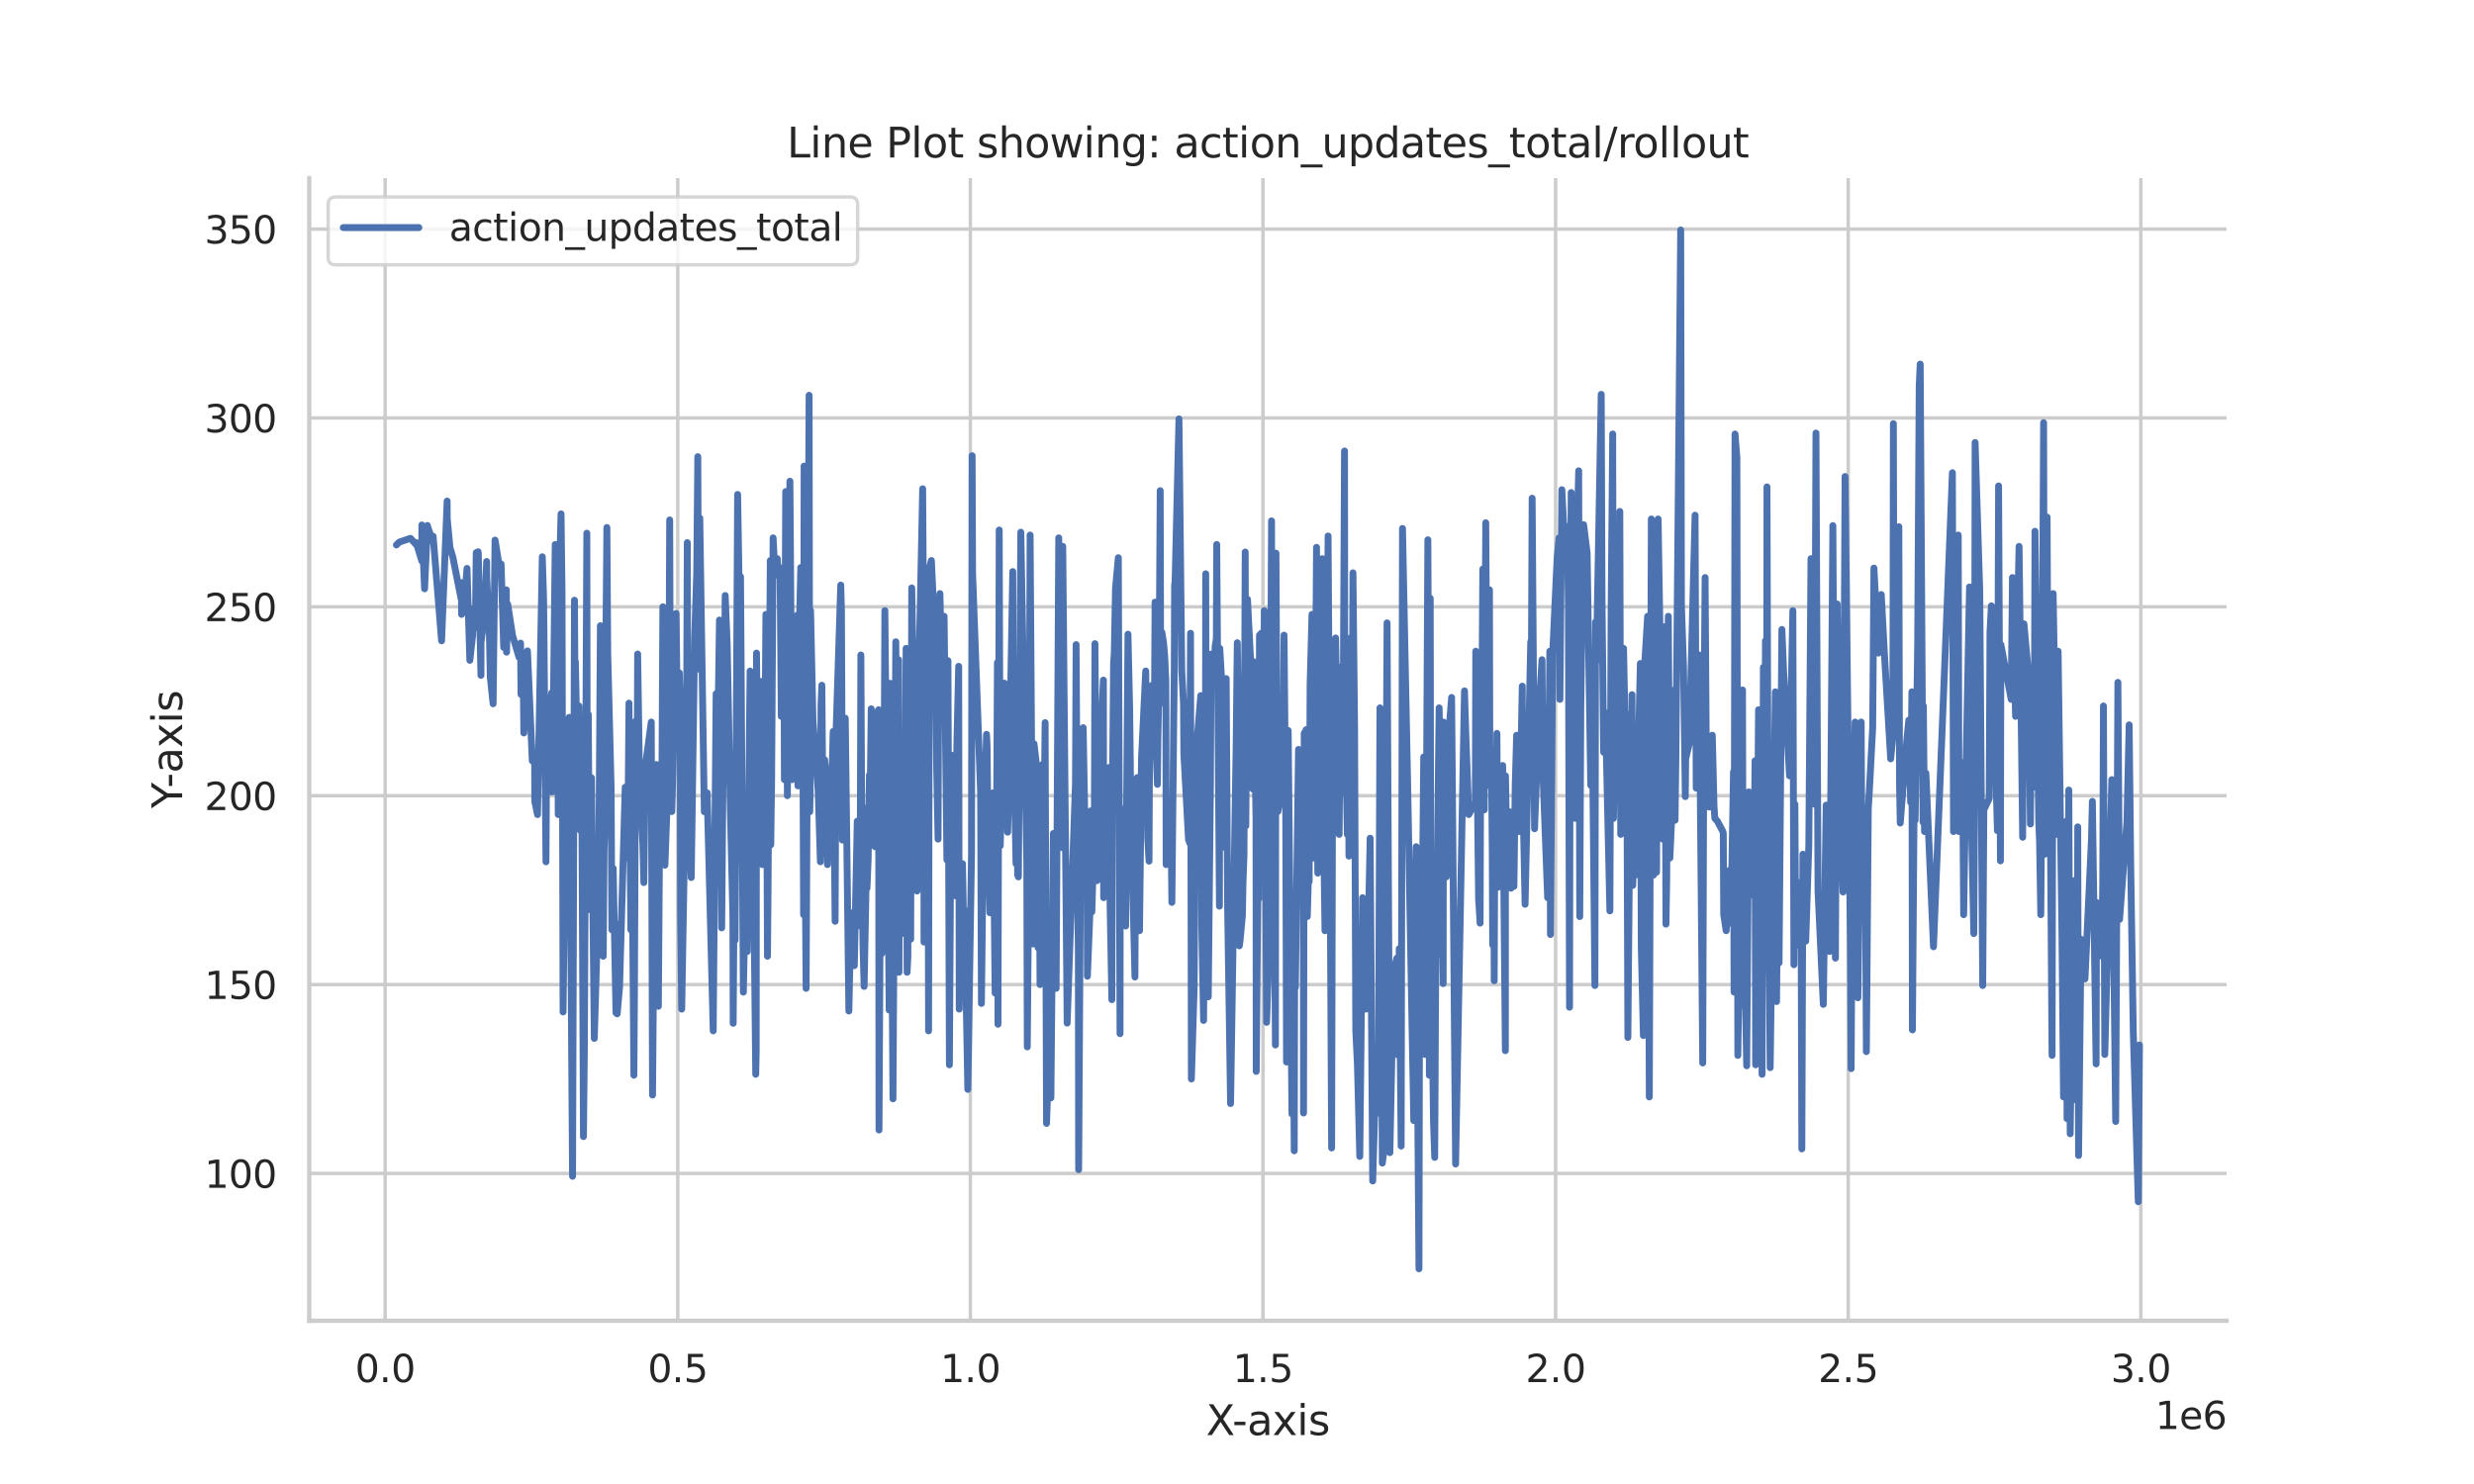 <?xml version="1.0" encoding="utf-8" standalone="no"?>
<!DOCTYPE svg PUBLIC "-//W3C//DTD SVG 1.1//EN"
  "http://www.w3.org/Graphics/SVG/1.1/DTD/svg11.dtd">
<svg xmlns:xlink="http://www.w3.org/1999/xlink" width="720pt" height="432pt" viewBox="0 0 720 432" xmlns="http://www.w3.org/2000/svg" version="1.1">
 <defs>
  <style type="text/css">*{stroke-linejoin: round; stroke-linecap: butt}</style>
 </defs>
 <g id="figure_1">
  <g id="patch_1">
   <path d="M 0 432 
L 720 432 
L 720 0 
L 0 0 
z
" style="fill: #ffffff"/>
  </g>
  <g id="axes_1">
   <g id="patch_2">
    <path d="M 90 384.48 
L 648 384.48 
L 648 51.84 
L 90 51.84 
z
" style="fill: #ffffff"/>
   </g>
   <g id="matplotlib.axis_1">
    <g id="xtick_1">
     <g id="line2d_1">
      <path d="M 112.083 384.48 
L 112.083 51.84 
" clip-path="url(#pd4be865a30)" style="fill: none; stroke: #cccccc; stroke-linecap: round"/>
     </g>
     <g id="text_1">
      <!-- 0.0 -->
      <g style="fill: #262626" transform="translate(103.336 402.338) scale(0.11 -0.11)">
       <defs>
        <path id="DejaVuSans-30" d="M 2034 4250 
Q 1547 4250 1301 3770 
Q 1056 3291 1056 2328 
Q 1056 1369 1301 889 
Q 1547 409 2034 409 
Q 2525 409 2770 889 
Q 3016 1369 3016 2328 
Q 3016 3291 2770 3770 
Q 2525 4250 2034 4250 
z
M 2034 4750 
Q 2819 4750 3233 4129 
Q 3647 3509 3647 2328 
Q 3647 1150 3233 529 
Q 2819 -91 2034 -91 
Q 1250 -91 836 529 
Q 422 1150 422 2328 
Q 422 3509 836 4129 
Q 1250 4750 2034 4750 
z
" transform="scale(0.016)"/>
        <path id="DejaVuSans-2e" d="M 684 794 
L 1344 794 
L 1344 0 
L 684 0 
L 684 794 
z
" transform="scale(0.016)"/>
       </defs>
       <use xlink:href="#DejaVuSans-30"/>
       <use xlink:href="#DejaVuSans-2e" x="63.623"/>
       <use xlink:href="#DejaVuSans-30" x="95.41"/>
      </g>
     </g>
    </g>
    <g id="xtick_2">
     <g id="line2d_2">
      <path d="M 197.242 384.48 
L 197.242 51.84 
" clip-path="url(#pd4be865a30)" style="fill: none; stroke: #cccccc; stroke-linecap: round"/>
     </g>
     <g id="text_2">
      <!-- 0.5 -->
      <g style="fill: #262626" transform="translate(188.495 402.338) scale(0.11 -0.11)">
       <defs>
        <path id="DejaVuSans-35" d="M 691 4666 
L 3169 4666 
L 3169 4134 
L 1269 4134 
L 1269 2991 
Q 1406 3038 1543 3061 
Q 1681 3084 1819 3084 
Q 2600 3084 3056 2656 
Q 3513 2228 3513 1497 
Q 3513 744 3044 326 
Q 2575 -91 1722 -91 
Q 1428 -91 1123 -41 
Q 819 9 494 109 
L 494 744 
Q 775 591 1075 516 
Q 1375 441 1709 441 
Q 2250 441 2565 725 
Q 2881 1009 2881 1497 
Q 2881 1984 2565 2268 
Q 2250 2553 1709 2553 
Q 1456 2553 1204 2497 
Q 953 2441 691 2322 
L 691 4666 
z
" transform="scale(0.016)"/>
       </defs>
       <use xlink:href="#DejaVuSans-30"/>
       <use xlink:href="#DejaVuSans-2e" x="63.623"/>
       <use xlink:href="#DejaVuSans-35" x="95.41"/>
      </g>
     </g>
    </g>
    <g id="xtick_3">
     <g id="line2d_3">
      <path d="M 282.401 384.48 
L 282.401 51.84 
" clip-path="url(#pd4be865a30)" style="fill: none; stroke: #cccccc; stroke-linecap: round"/>
     </g>
     <g id="text_3">
      <!-- 1.0 -->
      <g style="fill: #262626" transform="translate(273.654 402.338) scale(0.11 -0.11)">
       <defs>
        <path id="DejaVuSans-31" d="M 794 531 
L 1825 531 
L 1825 4091 
L 703 3866 
L 703 4441 
L 1819 4666 
L 2450 4666 
L 2450 531 
L 3481 531 
L 3481 0 
L 794 0 
L 794 531 
z
" transform="scale(0.016)"/>
       </defs>
       <use xlink:href="#DejaVuSans-31"/>
       <use xlink:href="#DejaVuSans-2e" x="63.623"/>
       <use xlink:href="#DejaVuSans-30" x="95.41"/>
      </g>
     </g>
    </g>
    <g id="xtick_4">
     <g id="line2d_4">
      <path d="M 367.56 384.48 
L 367.56 51.84 
" clip-path="url(#pd4be865a30)" style="fill: none; stroke: #cccccc; stroke-linecap: round"/>
     </g>
     <g id="text_4">
      <!-- 1.5 -->
      <g style="fill: #262626" transform="translate(358.813 402.338) scale(0.11 -0.11)">
       <use xlink:href="#DejaVuSans-31"/>
       <use xlink:href="#DejaVuSans-2e" x="63.623"/>
       <use xlink:href="#DejaVuSans-35" x="95.41"/>
      </g>
     </g>
    </g>
    <g id="xtick_5">
     <g id="line2d_5">
      <path d="M 452.719 384.48 
L 452.719 51.84 
" clip-path="url(#pd4be865a30)" style="fill: none; stroke: #cccccc; stroke-linecap: round"/>
     </g>
     <g id="text_5">
      <!-- 2.0 -->
      <g style="fill: #262626" transform="translate(443.972 402.338) scale(0.11 -0.11)">
       <defs>
        <path id="DejaVuSans-32" d="M 1228 531 
L 3431 531 
L 3431 0 
L 469 0 
L 469 531 
Q 828 903 1448 1529 
Q 2069 2156 2228 2338 
Q 2531 2678 2651 2914 
Q 2772 3150 2772 3378 
Q 2772 3750 2511 3984 
Q 2250 4219 1831 4219 
Q 1534 4219 1204 4116 
Q 875 4013 500 3803 
L 500 4441 
Q 881 4594 1212 4672 
Q 1544 4750 1819 4750 
Q 2544 4750 2975 4387 
Q 3406 4025 3406 3419 
Q 3406 3131 3298 2873 
Q 3191 2616 2906 2266 
Q 2828 2175 2409 1742 
Q 1991 1309 1228 531 
z
" transform="scale(0.016)"/>
       </defs>
       <use xlink:href="#DejaVuSans-32"/>
       <use xlink:href="#DejaVuSans-2e" x="63.623"/>
       <use xlink:href="#DejaVuSans-30" x="95.41"/>
      </g>
     </g>
    </g>
    <g id="xtick_6">
     <g id="line2d_6">
      <path d="M 537.878 384.48 
L 537.878 51.84 
" clip-path="url(#pd4be865a30)" style="fill: none; stroke: #cccccc; stroke-linecap: round"/>
     </g>
     <g id="text_6">
      <!-- 2.5 -->
      <g style="fill: #262626" transform="translate(529.131 402.338) scale(0.11 -0.11)">
       <use xlink:href="#DejaVuSans-32"/>
       <use xlink:href="#DejaVuSans-2e" x="63.623"/>
       <use xlink:href="#DejaVuSans-35" x="95.41"/>
      </g>
     </g>
    </g>
    <g id="xtick_7">
     <g id="line2d_7">
      <path d="M 623.037 384.48 
L 623.037 51.84 
" clip-path="url(#pd4be865a30)" style="fill: none; stroke: #cccccc; stroke-linecap: round"/>
     </g>
     <g id="text_7">
      <!-- 3.0 -->
      <g style="fill: #262626" transform="translate(614.29 402.338) scale(0.11 -0.11)">
       <defs>
        <path id="DejaVuSans-33" d="M 2597 2516 
Q 3050 2419 3304 2112 
Q 3559 1806 3559 1356 
Q 3559 666 3084 287 
Q 2609 -91 1734 -91 
Q 1441 -91 1130 -33 
Q 819 25 488 141 
L 488 750 
Q 750 597 1062 519 
Q 1375 441 1716 441 
Q 2309 441 2620 675 
Q 2931 909 2931 1356 
Q 2931 1769 2642 2001 
Q 2353 2234 1838 2234 
L 1294 2234 
L 1294 2753 
L 1863 2753 
Q 2328 2753 2575 2939 
Q 2822 3125 2822 3475 
Q 2822 3834 2567 4026 
Q 2313 4219 1838 4219 
Q 1578 4219 1281 4162 
Q 984 4106 628 3988 
L 628 4550 
Q 988 4650 1302 4700 
Q 1616 4750 1894 4750 
Q 2613 4750 3031 4423 
Q 3450 4097 3450 3541 
Q 3450 3153 3228 2886 
Q 3006 2619 2597 2516 
z
" transform="scale(0.016)"/>
       </defs>
       <use xlink:href="#DejaVuSans-33"/>
       <use xlink:href="#DejaVuSans-2e" x="63.623"/>
       <use xlink:href="#DejaVuSans-30" x="95.41"/>
      </g>
     </g>
    </g>
    <g id="text_8">
     <!-- X-axis -->
     <g style="fill: #262626" transform="translate(351.005 417.744) scale(0.12 -0.12)">
      <defs>
       <path id="DejaVuSans-58" d="M 403 4666 
L 1081 4666 
L 2241 2931 
L 3406 4666 
L 4084 4666 
L 2584 2425 
L 4184 0 
L 3506 0 
L 2194 1984 
L 872 0 
L 191 0 
L 1856 2491 
L 403 4666 
z
" transform="scale(0.016)"/>
       <path id="DejaVuSans-2d" d="M 313 2009 
L 1997 2009 
L 1997 1497 
L 313 1497 
L 313 2009 
z
" transform="scale(0.016)"/>
       <path id="DejaVuSans-61" d="M 2194 1759 
Q 1497 1759 1228 1600 
Q 959 1441 959 1056 
Q 959 750 1161 570 
Q 1363 391 1709 391 
Q 2188 391 2477 730 
Q 2766 1069 2766 1631 
L 2766 1759 
L 2194 1759 
z
M 3341 1997 
L 3341 0 
L 2766 0 
L 2766 531 
Q 2569 213 2275 61 
Q 1981 -91 1556 -91 
Q 1019 -91 701 211 
Q 384 513 384 1019 
Q 384 1609 779 1909 
Q 1175 2209 1959 2209 
L 2766 2209 
L 2766 2266 
Q 2766 2663 2505 2880 
Q 2244 3097 1772 3097 
Q 1472 3097 1187 3025 
Q 903 2953 641 2809 
L 641 3341 
Q 956 3463 1253 3523 
Q 1550 3584 1831 3584 
Q 2591 3584 2966 3190 
Q 3341 2797 3341 1997 
z
" transform="scale(0.016)"/>
       <path id="DejaVuSans-78" d="M 3513 3500 
L 2247 1797 
L 3578 0 
L 2900 0 
L 1881 1375 
L 863 0 
L 184 0 
L 1544 1831 
L 300 3500 
L 978 3500 
L 1906 2253 
L 2834 3500 
L 3513 3500 
z
" transform="scale(0.016)"/>
       <path id="DejaVuSans-69" d="M 603 3500 
L 1178 3500 
L 1178 0 
L 603 0 
L 603 3500 
z
M 603 4863 
L 1178 4863 
L 1178 4134 
L 603 4134 
L 603 4863 
z
" transform="scale(0.016)"/>
       <path id="DejaVuSans-73" d="M 2834 3397 
L 2834 2853 
Q 2591 2978 2328 3040 
Q 2066 3103 1784 3103 
Q 1356 3103 1142 2972 
Q 928 2841 928 2578 
Q 928 2378 1081 2264 
Q 1234 2150 1697 2047 
L 1894 2003 
Q 2506 1872 2764 1633 
Q 3022 1394 3022 966 
Q 3022 478 2636 193 
Q 2250 -91 1575 -91 
Q 1294 -91 989 -36 
Q 684 19 347 128 
L 347 722 
Q 666 556 975 473 
Q 1284 391 1588 391 
Q 1994 391 2212 530 
Q 2431 669 2431 922 
Q 2431 1156 2273 1281 
Q 2116 1406 1581 1522 
L 1381 1569 
Q 847 1681 609 1914 
Q 372 2147 372 2553 
Q 372 3047 722 3315 
Q 1072 3584 1716 3584 
Q 2034 3584 2315 3537 
Q 2597 3491 2834 3397 
z
" transform="scale(0.016)"/>
      </defs>
      <use xlink:href="#DejaVuSans-58"/>
      <use xlink:href="#DejaVuSans-2d" x="63.506"/>
      <use xlink:href="#DejaVuSans-61" x="99.59"/>
      <use xlink:href="#DejaVuSans-78" x="160.869"/>
      <use xlink:href="#DejaVuSans-69" x="220.049"/>
      <use xlink:href="#DejaVuSans-73" x="247.832"/>
     </g>
    </g>
    <g id="text_9">
     <!-- 1e6 -->
     <g style="fill: #262626" transform="translate(627.234 415.984) scale(0.11 -0.11)">
      <defs>
       <path id="DejaVuSans-65" d="M 3597 1894 
L 3597 1613 
L 953 1613 
Q 991 1019 1311 708 
Q 1631 397 2203 397 
Q 2534 397 2845 478 
Q 3156 559 3463 722 
L 3463 178 
Q 3153 47 2828 -22 
Q 2503 -91 2169 -91 
Q 1331 -91 842 396 
Q 353 884 353 1716 
Q 353 2575 817 3079 
Q 1281 3584 2069 3584 
Q 2775 3584 3186 3129 
Q 3597 2675 3597 1894 
z
M 3022 2063 
Q 3016 2534 2758 2815 
Q 2500 3097 2075 3097 
Q 1594 3097 1305 2825 
Q 1016 2553 972 2059 
L 3022 2063 
z
" transform="scale(0.016)"/>
       <path id="DejaVuSans-36" d="M 2113 2584 
Q 1688 2584 1439 2293 
Q 1191 2003 1191 1497 
Q 1191 994 1439 701 
Q 1688 409 2113 409 
Q 2538 409 2786 701 
Q 3034 994 3034 1497 
Q 3034 2003 2786 2293 
Q 2538 2584 2113 2584 
z
M 3366 4563 
L 3366 3988 
Q 3128 4100 2886 4159 
Q 2644 4219 2406 4219 
Q 1781 4219 1451 3797 
Q 1122 3375 1075 2522 
Q 1259 2794 1537 2939 
Q 1816 3084 2150 3084 
Q 2853 3084 3261 2657 
Q 3669 2231 3669 1497 
Q 3669 778 3244 343 
Q 2819 -91 2113 -91 
Q 1303 -91 875 529 
Q 447 1150 447 2328 
Q 447 3434 972 4092 
Q 1497 4750 2381 4750 
Q 2619 4750 2861 4703 
Q 3103 4656 3366 4563 
z
" transform="scale(0.016)"/>
      </defs>
      <use xlink:href="#DejaVuSans-31"/>
      <use xlink:href="#DejaVuSans-65" x="63.623"/>
      <use xlink:href="#DejaVuSans-36" x="125.146"/>
     </g>
    </g>
   </g>
   <g id="matplotlib.axis_2">
    <g id="ytick_1">
     <g id="line2d_8">
      <path d="M 90 341.594 
L 648 341.594 
" clip-path="url(#pd4be865a30)" style="fill: none; stroke: #cccccc; stroke-linecap: round"/>
     </g>
     <g id="text_10">
      <!-- 100 -->
      <g style="fill: #262626" transform="translate(59.504 345.773) scale(0.11 -0.11)">
       <use xlink:href="#DejaVuSans-31"/>
       <use xlink:href="#DejaVuSans-30" x="63.623"/>
       <use xlink:href="#DejaVuSans-30" x="127.246"/>
      </g>
     </g>
    </g>
    <g id="ytick_2">
     <g id="line2d_9">
      <path d="M 90 286.612 
L 648 286.612 
" clip-path="url(#pd4be865a30)" style="fill: none; stroke: #cccccc; stroke-linecap: round"/>
     </g>
     <g id="text_11">
      <!-- 150 -->
      <g style="fill: #262626" transform="translate(59.504 290.792) scale(0.11 -0.11)">
       <use xlink:href="#DejaVuSans-31"/>
       <use xlink:href="#DejaVuSans-35" x="63.623"/>
       <use xlink:href="#DejaVuSans-30" x="127.246"/>
      </g>
     </g>
    </g>
    <g id="ytick_3">
     <g id="line2d_10">
      <path d="M 90 231.631 
L 648 231.631 
" clip-path="url(#pd4be865a30)" style="fill: none; stroke: #cccccc; stroke-linecap: round"/>
     </g>
     <g id="text_12">
      <!-- 200 -->
      <g style="fill: #262626" transform="translate(59.504 235.81) scale(0.11 -0.11)">
       <use xlink:href="#DejaVuSans-32"/>
       <use xlink:href="#DejaVuSans-30" x="63.623"/>
       <use xlink:href="#DejaVuSans-30" x="127.246"/>
      </g>
     </g>
    </g>
    <g id="ytick_4">
     <g id="line2d_11">
      <path d="M 90 176.649 
L 648 176.649 
" clip-path="url(#pd4be865a30)" style="fill: none; stroke: #cccccc; stroke-linecap: round"/>
     </g>
     <g id="text_13">
      <!-- 250 -->
      <g style="fill: #262626" transform="translate(59.504 180.828) scale(0.11 -0.11)">
       <use xlink:href="#DejaVuSans-32"/>
       <use xlink:href="#DejaVuSans-35" x="63.623"/>
       <use xlink:href="#DejaVuSans-30" x="127.246"/>
      </g>
     </g>
    </g>
    <g id="ytick_5">
     <g id="line2d_12">
      <path d="M 90 121.667 
L 648 121.667 
" clip-path="url(#pd4be865a30)" style="fill: none; stroke: #cccccc; stroke-linecap: round"/>
     </g>
     <g id="text_14">
      <!-- 300 -->
      <g style="fill: #262626" transform="translate(59.504 125.846) scale(0.11 -0.11)">
       <use xlink:href="#DejaVuSans-33"/>
       <use xlink:href="#DejaVuSans-30" x="63.623"/>
       <use xlink:href="#DejaVuSans-30" x="127.246"/>
      </g>
     </g>
    </g>
    <g id="ytick_6">
     <g id="line2d_13">
      <path d="M 90 66.685 
L 648 66.685 
" clip-path="url(#pd4be865a30)" style="fill: none; stroke: #cccccc; stroke-linecap: round"/>
     </g>
     <g id="text_15">
      <!-- 350 -->
      <g style="fill: #262626" transform="translate(59.504 70.864) scale(0.11 -0.11)">
       <use xlink:href="#DejaVuSans-33"/>
       <use xlink:href="#DejaVuSans-35" x="63.623"/>
       <use xlink:href="#DejaVuSans-30" x="127.246"/>
      </g>
     </g>
    </g>
    <g id="text_16">
     <!-- Y-axis -->
     <g style="fill: #262626" transform="translate(53.008 235.298) rotate(-90) scale(0.12 -0.12)">
      <defs>
       <path id="DejaVuSans-59" d="M -13 4666 
L 666 4666 
L 1959 2747 
L 3244 4666 
L 3922 4666 
L 2272 2222 
L 2272 0 
L 1638 0 
L 1638 2222 
L -13 4666 
z
" transform="scale(0.016)"/>
      </defs>
      <use xlink:href="#DejaVuSans-59"/>
      <use xlink:href="#DejaVuSans-2d" x="49.209"/>
      <use xlink:href="#DejaVuSans-61" x="85.293"/>
      <use xlink:href="#DejaVuSans-78" x="146.572"/>
      <use xlink:href="#DejaVuSans-69" x="205.752"/>
      <use xlink:href="#DejaVuSans-73" x="233.535"/>
     </g>
    </g>
   </g>
   <g id="PolyCollection_1"/>
   <g id="line2d_14">
    <path d="M 115.364 158.642 
L 116.184 157.817 
L 119.465 156.709 
L 121.105 158.541 
L 121.133 157.955 
L 122.746 163.284 
L 122.773 152.823 
L 123.566 171.404 
L 124.386 152.964 
L 124.414 153.19 
L 126.027 157.87 
L 126.054 156.122 
L 128.515 186.545 
L 130.128 145.859 
L 130.155 150.991 
L 130.948 159.393 
L 131.769 162.1 
L 134.229 174.449 
L 134.257 169.611 
L 134.338 178.848 
L 135.077 175.824 
L 135.911 165.469 
L 136.731 192.227 
L 137.551 184.896 
L 137.769 177.199 
L 138.331 180.419 
L 138.344 182.697 
L 138.59 160.887 
L 139.151 160.625 
L 139.165 168.401 
L 139.192 160.979 
L 139.971 196.599 
L 139.985 187.095 
L 141.05 178.481 
L 141.625 163.453 
L 141.653 167.852 
L 142.432 184.817 
L 142.691 197.175 
L 143.511 204.873 
L 144.072 157.222 
L 145.754 167.632 
L 145.836 164.186 
L 146.588 188.47 
L 147.353 171.7 
L 147.422 189.844 
L 147.762 175.916 
L 149.171 185.006 
L 151.043 191.311 
L 151.496 187.205 
L 151.632 202.16 
L 152.316 201.061 
L 152.452 213.377 
L 153.504 189.478 
L 154.913 221.514 
L 155.597 220.359 
L 155.638 233.28 
L 156.431 237.129 
L 157.823 162.079 
L 158.194 174.01 
L 158.303 183.98 
L 158.891 250.874 
L 159.123 212.204 
L 160.573 201.665 
L 160.655 230.531 
L 160.764 229.431 
L 161.584 158.505 
L 161.925 210.737 
L 162.213 189.02 
L 162.459 237.129 
L 162.745 169.318 
L 163.279 149.598 
L 163.565 171.884 
L 163.868 294.585 
L 164.838 209.638 
L 164.988 223.108 
L 165.658 208.813 
L 166.628 342.419 
L 167.189 174.724 
L 167.298 193.968 
L 167.448 192.593 
L 167.666 203.04 
L 168.119 239.328 
L 168.487 205.514 
L 168.939 241.802 
L 169.307 228.607 
L 169.8 330.873 
L 170.059 305.856 
L 170.784 155.206 
L 170.947 264.895 
L 171.209 207.988 
L 171.386 234.655 
L 171.917 247.3 
L 172.138 226.407 
L 172.958 302.282 
L 174.228 258.572 
L 174.732 182.147 
L 174.98 206.559 
L 175.226 216.602 
L 175.553 278.365 
L 175.801 247.025 
L 176.207 234.655 
L 176.373 181.872 
L 176.621 153.556 
L 176.866 190.119 
L 177.85 229.156 
L 178.071 270.668 
L 178.452 252.799 
L 179.272 294.86 
L 179.436 269.018 
L 179.613 295.135 
L 180.308 287.437 
L 181.948 229.156 
L 182.156 249.775 
L 182.769 239.603 
L 183.044 204.689 
L 183.589 270.668 
L 183.864 236.854 
L 184.48 313.004 
L 184.627 291.011 
L 184.987 209.913 
L 185.447 222.284 
L 185.573 190.394 
L 186.121 226.957 
L 187.091 245.651 
L 187.377 256.922 
L 187.772 223.383 
L 189.535 210.188 
L 189.906 318.777 
L 190.167 286.887 
L 190.726 250.324 
L 190.988 222.559 
L 191.601 292.935 
L 192.039 230.806 
L 192.546 244.001 
L 192.912 176.649 
L 193.514 251.864 
L 194.596 221.734 
L 194.895 151.357 
L 195.157 234.655 
L 195.509 236.249 
L 196.424 202.765 
L 196.754 178.573 
L 197.149 209.913 
L 197.71 195.892 
L 197.969 204.689 
L 198.065 266.269 
L 198.394 293.76 
L 199.324 240.428 
L 199.746 226.957 
L 200.021 157.955 
L 200.158 220.084 
L 201.169 255.456 
L 202.155 185.996 
L 202.765 166.752 
L 203.082 132.938 
L 203.27 184.071 
L 203.439 194.793 
L 203.654 150.807 
L 204.981 236.304 
L 205.649 230.806 
L 205.801 230.806 
L 207.564 300.083 
L 208.412 201.94 
L 208.698 227.782 
L 209.382 180.497 
L 210.025 270.118 
L 210.488 217.61 
L 210.845 195.617 
L 211.05 173.35 
L 211.638 187.645 
L 212.554 235.754 
L 213.29 266.544 
L 213.374 297.884 
L 213.56 272.042 
L 213.933 273.692 
L 214.669 143.935 
L 215.2 176.649 
L 215.513 167.852 
L 216.334 288.812 
L 217.154 248.4 
L 217.475 276.991 
L 218.296 195.343 
L 218.427 207.439 
L 218.525 231.905 
L 219.116 209.363 
L 219.252 207.164 
L 219.345 256.922 
L 219.936 312.729 
L 220.072 305.856 
L 220.165 190.119 
L 220.435 215.686 
L 221.255 209.363 
L 221.631 198.367 
L 221.849 251.699 
L 222.075 198.916 
L 222.536 228.607 
L 222.896 178.848 
L 223.356 278.365 
L 223.49 263.245 
L 224.176 163.178 
L 224.31 245.926 
L 224.563 226.682 
L 224.997 156.58 
L 225.384 164.003 
L 226.204 162.628 
L 226.553 167.577 
L 227.024 165.927 
L 227.373 208.538 
L 227.591 165.377 
L 227.844 187.645 
L 228.193 192.593 
L 228.278 226.957 
L 228.665 143.11 
L 229.014 167.852 
L 229.144 231.631 
L 229.888 140.086 
L 230.54 226.957 
L 231.403 218.215 
L 231.946 179.123 
L 232.224 228.771 
L 232.371 194.609 
L 233.044 165.213 
L 233.589 198.367 
L 233.864 266.269 
L 234.017 135.687 
L 234.169 230.806 
L 234.6 287.712 
L 235.472 115.069 
L 235.657 236.304 
L 235.772 230.256 
L 235.897 177.748 
L 236.592 209.638 
L 238.118 230.256 
L 238.753 250.874 
L 238.938 205.514 
L 239.178 199.466 
L 239.606 248.4 
L 239.873 224.758 
L 239.998 221.184 
L 240.579 227.782 
L 240.819 251.699 
L 241.399 228.881 
L 241.584 232.18 
L 242.219 222.559 
L 242.481 212.937 
L 243.04 268.193 
L 243.301 213.487 
L 244.68 170.326 
L 244.882 177.748 
L 245.179 244.551 
L 245.999 209.088 
L 247.043 294.31 
L 247.639 265.719 
L 248.626 281.114 
L 249.482 239.053 
L 249.596 269.568 
L 249.716 248.675 
L 250.302 263.52 
L 250.536 190.669 
L 250.855 252.799 
L 251.158 275.341 
L 251.485 287.162 
L 252.027 258.847 
L 252.177 235.204 
L 252.318 258.572 
L 252.651 250.324 
L 253.03 225.583 
L 253.248 231.631 
L 253.547 206.339 
L 253.959 230.531 
L 254.651 246.476 
L 254.992 207.988 
L 255.708 206.614 
L 255.812 328.948 
L 256.311 236.304 
L 256.632 277.54 
L 257.131 263.52 
L 257.523 177.748 
L 257.69 194.793 
L 258.344 242.627 
L 258.771 294.035 
L 259.058 198.916 
L 259.878 319.876 
L 260.698 186.82 
L 261.232 238.778 
L 261.518 192.044 
L 261.625 283.039 
L 261.864 214.311 
L 262.052 220.909 
L 262.339 269.568 
L 263.167 271.767 
L 263.704 188.745 
L 263.987 283.039 
L 264.211 278.365 
L 264.358 194.243 
L 265.031 273.417 
L 265.344 171.151 
L 266.881 259.396 
L 267.492 192.593 
L 268.522 142.285 
L 268.833 192.868 
L 268.909 274.241 
L 269.988 190.119 
L 270.239 300.083 
L 270.484 165.377 
L 271.059 163.178 
L 272.182 187.645 
L 272.599 223.383 
L 273.002 244.276 
L 273.119 210.463 
L 273.547 172.8 
L 274.367 210.188 
L 274.76 179.398 
L 275.58 250.324 
L 275.88 192.319 
L 276.299 309.98 
L 276.828 219.809 
L 277.22 245.376 
L 277.648 257.197 
L 277.94 242.627 
L 278.041 260.771 
L 278.468 217.06 
L 279.003 193.968 
L 279.161 293.76 
L 279.289 274.516 
L 279.659 282.764 
L 280.109 251.424 
L 280.48 272.317 
L 280.706 264.895 
L 281.665 317.127 
L 282.739 248.4 
L 282.916 132.663 
L 283.047 166.752 
L 285.385 230.806 
L 285.622 292.111 
L 286.02 256.647 
L 287.107 213.761 
L 287.273 217.335 
L 287.461 236.854 
L 288.093 265.719 
L 288.281 259.946 
L 289.001 230.806 
L 289.609 289.087 
L 289.821 278.09 
L 290.279 192.868 
L 290.44 298.159 
L 290.794 154.289 
L 291.099 246.201 
L 292.293 198.861 
L 292.903 215.961 
L 293.255 242.26 
L 293.903 213.761 
L 294.743 166.385 
L 294.868 211.012 
L 295.688 251.424 
L 295.999 200.566 
L 296.154 254.723 
L 296.383 255.273 
L 297.084 154.931 
L 298.825 250.874 
L 298.969 304.756 
L 299.49 243.177 
L 299.79 155.756 
L 300.615 274.791 
L 300.92 216.511 
L 301.852 224.483 
L 302.1 275.891 
L 302.452 243.452 
L 302.673 286.612 
L 302.921 284.413 
L 303.338 222.559 
L 303.567 265.994 
L 304.158 210.371 
L 304.567 327.024 
L 305.654 295.959 
L 305.842 319.601 
L 306.553 242.627 
L 307.363 287.712 
L 308.126 156.58 
L 308.453 238.503 
L 309.142 246.751 
L 309.286 159.055 
L 310.575 297.829 
L 312.993 228.057 
L 313.178 187.645 
L 313.589 256.097 
L 313.835 277.265 
L 313.914 340.495 
L 314.41 259.121 
L 314.734 225.857 
L 315.23 211.837 
L 315.761 240.703 
L 316.391 256.922 
L 316.459 284.193 
L 317.279 263.52 
L 317.478 236.029 
L 317.759 265.444 
L 318.35 245.651 
L 318.473 245.376 
L 318.658 187.37 
L 319.249 256.372 
L 319.478 250.324 
L 320.151 219.535 
L 321.119 197.982 
L 321.192 261.321 
L 322.056 228.332 
L 322.876 223.383 
L 323.07 263.52 
L 323.58 291.011 
L 323.74 231.356 
L 324.086 193.143 
L 324.285 190.119 
L 324.645 171.151 
L 325.465 162.353 
L 325.961 300.908 
L 326.04 235.204 
L 326.782 240.153 
L 327.602 269.568 
L 328.269 184.621 
L 328.763 206.614 
L 329.092 234.929 
L 330.297 284.413 
L 330.572 226.957 
L 330.989 226.352 
L 331.392 228.332 
L 331.629 270.943 
L 332.213 220.634 
L 333.433 195.343 
L 333.676 207.713 
L 334.033 244.001 
L 334.398 250.691 
L 334.496 228.607 
L 335.338 199.466 
L 335.919 217.06 
L 336.159 175.274 
L 336.834 228.332 
L 336.979 214.586 
L 337.314 197.267 
L 337.655 142.835 
L 337.799 204.689 
L 338.134 184.071 
L 338.619 187.095 
L 338.955 190.944 
L 339.295 198.092 
L 339.38 251.699 
L 339.549 248.4 
L 340.84 244.001 
L 341.047 262.695 
L 341.756 193.968 
L 341.843 170.271 
L 341.982 169.318 
L 343.108 121.942 
L 343.928 195.343 
L 344.427 204.689 
L 344.536 219.535 
L 345.904 244.551 
L 346.067 206.339 
L 346.192 245.376 
L 346.476 184.346 
L 346.724 314.103 
L 347.544 287.162 
L 347.833 233.28 
L 348.326 216.236 
L 349.452 202.49 
L 349.751 269.568 
L 350.272 297.059 
L 350.817 230.531 
L 350.89 167.027 
L 351.098 262.42 
L 351.637 290.186 
L 352.264 228.881 
L 352.457 190.394 
L 352.531 193.143 
L 353.166 196.809 
L 353.278 190.669 
L 353.553 193.418 
L 353.626 188.195 
L 353.986 185.996 
L 354.098 158.505 
L 354.888 263.795 
L 354.992 188.745 
L 355.531 198.092 
L 355.812 240.703 
L 356.578 246.751 
L 356.856 197.542 
L 357.275 264.62 
L 358.128 321.251 
L 359.736 218.16 
L 360.079 187.095 
L 360.556 215.686 
L 360.679 275.341 
L 360.9 273.692 
L 361.57 266.544 
L 361.747 256.922 
L 362.036 248.95 
L 362.39 160.704 
L 362.567 240.428 
L 363.05 174.449 
L 364.303 198.916 
L 364.595 229.706 
L 364.758 192.593 
L 365.532 238.228 
L 365.598 311.904 
L 366.148 248.125 
L 366.363 261.596 
L 366.541 184.896 
L 366.805 229.431 
L 367.039 184.346 
L 367.71 233.28 
L 367.939 177.748 
L 368.612 297.609 
L 369.429 273.142 
L 370.053 151.632 
L 370.252 231.081 
L 370.797 213.67 
L 370.909 262.695 
L 371.181 304.207 
L 371.339 161.034 
L 371.68 225.033 
L 371.89 236.249 
L 373.37 228.332 
L 373.691 184.896 
L 374.187 237.679 
L 374.416 309.155 
L 374.898 212.662 
L 375.994 324.275 
L 376.174 261.596 
L 376.656 334.996 
L 376.814 266.819 
L 376.994 287.437 
L 377.902 218.16 
L 378.452 258.572 
L 378.722 254.448 
L 379.302 238.778 
L 379.362 324 
L 379.564 213.487 
L 380.182 212.387 
L 380.46 266.819 
L 380.749 256.647 
L 381.003 256.647 
L 381.281 199.191 
L 381.823 178.848 
L 382.267 249.775 
L 382.687 225.583 
L 383.145 159.329 
L 383.229 197.817 
L 383.507 254.173 
L 384.532 190.944 
L 384.785 162.628 
L 384.87 217.06 
L 385.605 270.943 
L 386.51 156.031 
L 386.992 230.806 
L 387.537 334.172 
L 387.813 221.184 
L 388.388 225.308 
L 388.696 185.721 
L 389.728 242.902 
L 390.118 194.243 
L 390.47 214.036 
L 390.549 196.167 
L 390.679 230.806 
L 390.938 203.315 
L 391.29 131.289 
L 391.369 205.789 
L 392.11 242.902 
L 392.189 242.352 
L 392.451 220.634 
L 392.579 249.225 
L 393.009 185.721 
L 393.399 247.3 
L 393.751 166.752 
L 394.219 211.837 
L 394.571 300.083 
L 395.04 309.705 
L 395.732 336.646 
L 396.552 261.321 
L 397.5 293.76 
L 397.931 283.863 
L 398.751 244.001 
L 399.492 343.793 
L 400.392 313.279 
L 401.133 324 
L 401.602 206.064 
L 402.294 338.57 
L 402.852 334.172 
L 403.673 181.322 
L 404.493 335.546 
L 405.575 282.489 
L 406.523 278.915 
L 406.954 307.231 
L 407.215 276.166 
L 407.774 333.622 
L 408.164 153.831 
L 409.676 228.881 
L 411.445 326.199 
L 411.796 268.743 
L 412.137 246.476 
L 412.265 279.74 
L 412.957 369.36 
L 413.085 305.856 
L 413.516 306.406 
L 414.336 220.359 
L 414.726 306.956 
L 415.546 157.13 
L 415.897 236.304 
L 415.976 313.004 
L 416.238 174.175 
L 416.366 261.871 
L 417.186 326.474 
L 417.538 336.921 
L 417.879 272.317 
L 418.007 278.09 
L 418.827 206.064 
L 419.999 286.337 
L 420.078 210.188 
L 420.898 255.273 
L 421.639 213.487 
L 422.459 203.04 
L 423.62 338.845 
L 426.209 201.116 
L 426.618 214.311 
L 427.438 237.129 
L 429.362 233.555 
L 429.49 189.569 
L 430.31 261.596 
L 430.752 268.743 
L 431.003 194.793 
L 431.131 224.208 
L 431.539 165.652 
L 431.951 235.754 
L 432.392 152.182 
L 432.651 191.494 
L 433.18 228.607 
L 433.472 171.7 
L 433.591 226.132 
L 434.033 218.16 
L 434.292 247.85 
L 434.412 275.066 
L 434.82 273.967 
L 434.853 285.513 
L 435.112 222.009 
L 435.232 256.097 
L 435.641 213.487 
L 435.932 258.297 
L 437.314 222.833 
L 438.101 305.856 
L 438.134 225.857 
L 438.513 246.476 
L 439.333 236.304 
L 439.742 258.572 
L 439.775 247.85 
L 440.595 258.022 
L 440.974 228.332 
L 441.382 214.036 
L 441.794 236.854 
L 442.203 242.077 
L 443.023 199.741 
L 443.056 237.404 
L 443.315 237.404 
L 443.843 263.245 
L 445.484 186.82 
L 445.516 229.981 
L 445.895 145.034 
L 446.596 241.252 
L 447.977 205.514 
L 448.765 192.044 
L 449.056 225.583 
L 450.405 261.321 
L 451.035 189.569 
L 451.225 272.042 
L 451.855 190.669 
L 453.158 162.628 
L 453.719 156.58 
L 453.978 203.59 
L 454.539 142.56 
L 455.136 154.106 
L 456.147 153.281 
L 456.439 176.374 
L 456.777 293.21 
L 456.967 192.319 
L 457.259 143.385 
L 457.796 233.28 
L 457.948 172.25 
L 458.109 168.401 
L 458.417 238.228 
L 458.929 158.505 
L 459.436 137.062 
L 459.75 266.819 
L 460.058 205.514 
L 460.256 190.394 
L 460.878 152.732 
L 461.897 160.979 
L 462.949 228.607 
L 463.041 211.837 
L 463.339 205.239 
L 464.159 286.887 
L 464.358 181.047 
L 464.589 192.319 
L 465.998 114.794 
L 466.23 174.724 
L 466.701 218.985 
L 466.818 212.937 
L 467.222 207.439 
L 468.519 265.169 
L 468.884 177.748 
L 469.339 126.34 
L 469.563 238.228 
L 470.383 193.143 
L 471.203 204.14 
L 471.41 148.883 
L 471.675 242.902 
L 472.23 218.71 
L 472.495 188.745 
L 473.533 240.153 
L 473.757 302.007 
L 474.577 207.713 
L 474.904 232.73 
L 474.956 202.215 
L 475.174 257.747 
L 475.724 240.703 
L 476.016 254.723 
L 477.386 193.143 
L 477.656 275.616 
L 478.272 301.457 
L 478.585 194.518 
L 479.498 179.398 
L 479.994 319.327 
L 480.588 151.082 
L 480.73 182.147 
L 481.256 254.723 
L 481.959 166.202 
L 482.106 253.898 
L 482.561 151.082 
L 483.719 223.108 
L 483.883 244.276 
L 484.54 182.422 
L 484.834 269.018 
L 485.052 256.372 
L 485.523 179.398 
L 485.984 249.775 
L 486.665 234.38 
L 487.014 206.339 
L 487.278 200.841 
L 487.486 238.778 
L 487.72 220.909 
L 489.129 66.96 
L 489.344 176.374 
L 489.949 193.968 
L 490.47 231.905 
L 490.573 220.909 
L 491.614 216.511 
L 493.312 149.983 
L 493.642 229.431 
L 494.546 190.669 
L 494.794 226.957 
L 495.541 309.43 
L 495.822 220.359 
L 496.23 168.127 
L 496.683 234.655 
L 497.413 234.929 
L 498.323 214.036 
L 498.822 234.655 
L 499.067 238.228 
L 499.817 239.053 
L 501.408 242.077 
L 501.52 242.627 
L 501.648 266.269 
L 502.362 270.943 
L 503.326 253.348 
L 503.743 268.743 
L 504.496 224.666 
L 504.659 288.812 
L 504.937 126.34 
L 505.479 133.213 
L 505.757 307.231 
L 506.616 249.225 
L 507.12 200.841 
L 507.319 292.66 
L 507.436 261.871 
L 508.335 310.255 
L 508.929 230.531 
L 509.94 236.579 
L 510.401 260.771 
L 510.761 221.459 
L 510.938 309.98 
L 511.785 206.614 
L 512.545 215.961 
L 512.807 312.729 
L 513.194 194.243 
L 513.396 281.939 
L 513.794 186.545 
L 514.096 261.046 
L 514.235 141.735 
L 514.614 260.496 
L 514.944 284.963 
L 515.17 310.804 
L 516.677 201.391 
L 517.028 291.561 
L 517.497 235.663 
L 517.753 280.289 
L 518.573 183.247 
L 519.11 196.167 
L 520.808 225.857 
L 521.767 177.748 
L 522.078 280.839 
L 522.361 234.105 
L 522.609 275.341 
L 523.59 256.922 
L 524.067 258.847 
L 524.195 275.616 
L 524.383 334.447 
L 524.697 248.675 
L 525.517 273.967 
L 526.411 246.201 
L 527.046 162.628 
L 527.326 192.868 
L 528.076 234.105 
L 528.493 126.065 
L 529.095 259.396 
L 530.632 292.385 
L 531.471 234.38 
L 532.455 276.991 
L 533.414 153.007 
L 534.158 278.915 
L 534.66 175.824 
L 535.521 237.679 
L 536.387 259.671 
L 536.96 138.711 
L 538.526 274.791 
L 538.736 311.079 
L 538.976 267.094 
L 539.889 210.188 
L 540.696 290.461 
L 541.649 210.188 
L 541.906 258.297 
L 542.903 255.823 
L 543.165 306.131 
L 543.723 235.479 
L 544.015 230.531 
L 545.001 211.837 
L 545.364 165.377 
L 546.674 190.119 
L 546.95 186.82 
L 547.495 173.075 
L 548.495 191.769 
L 550.239 220.909 
L 550.868 214.311 
L 551.026 123.316 
L 551.179 196.992 
L 551.343 186.545 
L 552.201 204.415 
L 552.615 153.336 
L 552.82 228.698 
L 553.021 239.603 
L 554.937 215.411 
L 555.523 209.638 
L 556.046 233.555 
L 556.414 201.391 
L 556.564 299.808 
L 557.182 217.06 
L 557.357 238.778 
L 558.093 187.92 
L 558.545 112.32 
L 558.831 105.997 
L 559.657 239.328 
L 559.755 205.514 
L 560.093 242.077 
L 560.485 225.033 
L 562.695 275.616 
L 568.2 137.612 
L 568.527 242.077 
L 569.898 155.756 
L 570.116 242.077 
L 570.413 227.507 
L 571.151 222.009 
L 571.481 266.269 
L 572.124 225.308 
L 573.184 170.876 
L 573.476 226.682 
L 574.43 271.767 
L 574.626 235.479 
L 574.811 128.815 
L 576.16 171.975 
L 577.024 286.887 
L 577.348 235.754 
L 578.912 232.455 
L 579.136 184.071 
L 579.547 176.374 
L 581.297 241.802 
L 581.637 141.46 
L 582.182 250.599 
L 582.302 187.645 
L 585.314 203.59 
L 585.684 168.127 
L 586.586 208.538 
L 587.605 159.055 
L 588.646 243.727 
L 589.017 181.597 
L 590.423 196.992 
L 590.903 239.878 
L 591.202 198.916 
L 591.758 229.156 
L 592.023 225.583 
L 592.235 154.656 
L 593.323 239.053 
L 593.568 245.101 
L 593.922 266.269 
L 594.124 242.077 
L 594.742 123.041 
L 595.069 248.675 
L 595.563 215.411 
L 595.762 150.532 
L 596.168 236.579 
L 596.503 234.105 
L 596.71 239.328 
L 597.203 307.231 
L 597.514 172.8 
L 598.748 242.902 
L 598.964 189.569 
L 600.084 271.492 
L 600.539 319.327 
L 600.874 244.551 
L 601.356 239.053 
L 601.566 325.649 
L 602.078 229.981 
L 602.482 330.048 
L 603.539 256.372 
L 604.482 320.426 
L 604.675 240.703 
L 604.923 336.371 
L 605.64 273.417 
L 606.782 284.963 
L 608.678 244.276 
L 608.937 233.28 
L 610.027 309.705 
L 610.134 262.695 
L 611.665 278.365 
L 611.957 257.197 
L 612.156 205.514 
L 612.556 306.956 
L 614.597 226.957 
L 615.72 326.474 
L 616.366 198.641 
L 616.846 267.644 
L 619.007 239.053 
L 619.644 211.012 
L 620.105 252.799 
L 620.841 300.358 
L 622.298 349.841 
L 622.636 304.207 
L 622.636 304.207 
" clip-path="url(#pd4be865a30)" style="fill: none; stroke: #4c72b0; stroke-width: 2; stroke-linecap: round"/>
   </g>
   <g id="patch_3">
    <path d="M 90 384.48 
L 90 51.84 
" style="fill: none; stroke: #cccccc; stroke-width: 1.25; stroke-linejoin: miter; stroke-linecap: square"/>
   </g>
   <g id="patch_4">
    <path d="M 90 384.48 
L 648 384.48 
" style="fill: none; stroke: #cccccc; stroke-width: 1.25; stroke-linejoin: miter; stroke-linecap: square"/>
   </g>
   <g id="text_17">
    <!-- Line Plot showing: action_updates_total/rollout -->
    <g style="fill: #262626" transform="translate(229.022 45.84) scale(0.12 -0.12)">
     <defs>
      <path id="DejaVuSans-4c" d="M 628 4666 
L 1259 4666 
L 1259 531 
L 3531 531 
L 3531 0 
L 628 0 
L 628 4666 
z
" transform="scale(0.016)"/>
      <path id="DejaVuSans-6e" d="M 3513 2113 
L 3513 0 
L 2938 0 
L 2938 2094 
Q 2938 2591 2744 2837 
Q 2550 3084 2163 3084 
Q 1697 3084 1428 2787 
Q 1159 2491 1159 1978 
L 1159 0 
L 581 0 
L 581 3500 
L 1159 3500 
L 1159 2956 
Q 1366 3272 1645 3428 
Q 1925 3584 2291 3584 
Q 2894 3584 3203 3211 
Q 3513 2838 3513 2113 
z
" transform="scale(0.016)"/>
      <path id="DejaVuSans-20" transform="scale(0.016)"/>
      <path id="DejaVuSans-50" d="M 1259 4147 
L 1259 2394 
L 2053 2394 
Q 2494 2394 2734 2622 
Q 2975 2850 2975 3272 
Q 2975 3691 2734 3919 
Q 2494 4147 2053 4147 
L 1259 4147 
z
M 628 4666 
L 2053 4666 
Q 2838 4666 3239 4311 
Q 3641 3956 3641 3272 
Q 3641 2581 3239 2228 
Q 2838 1875 2053 1875 
L 1259 1875 
L 1259 0 
L 628 0 
L 628 4666 
z
" transform="scale(0.016)"/>
      <path id="DejaVuSans-6c" d="M 603 4863 
L 1178 4863 
L 1178 0 
L 603 0 
L 603 4863 
z
" transform="scale(0.016)"/>
      <path id="DejaVuSans-6f" d="M 1959 3097 
Q 1497 3097 1228 2736 
Q 959 2375 959 1747 
Q 959 1119 1226 758 
Q 1494 397 1959 397 
Q 2419 397 2687 759 
Q 2956 1122 2956 1747 
Q 2956 2369 2687 2733 
Q 2419 3097 1959 3097 
z
M 1959 3584 
Q 2709 3584 3137 3096 
Q 3566 2609 3566 1747 
Q 3566 888 3137 398 
Q 2709 -91 1959 -91 
Q 1206 -91 779 398 
Q 353 888 353 1747 
Q 353 2609 779 3096 
Q 1206 3584 1959 3584 
z
" transform="scale(0.016)"/>
      <path id="DejaVuSans-74" d="M 1172 4494 
L 1172 3500 
L 2356 3500 
L 2356 3053 
L 1172 3053 
L 1172 1153 
Q 1172 725 1289 603 
Q 1406 481 1766 481 
L 2356 481 
L 2356 0 
L 1766 0 
Q 1100 0 847 248 
Q 594 497 594 1153 
L 594 3053 
L 172 3053 
L 172 3500 
L 594 3500 
L 594 4494 
L 1172 4494 
z
" transform="scale(0.016)"/>
      <path id="DejaVuSans-68" d="M 3513 2113 
L 3513 0 
L 2938 0 
L 2938 2094 
Q 2938 2591 2744 2837 
Q 2550 3084 2163 3084 
Q 1697 3084 1428 2787 
Q 1159 2491 1159 1978 
L 1159 0 
L 581 0 
L 581 4863 
L 1159 4863 
L 1159 2956 
Q 1366 3272 1645 3428 
Q 1925 3584 2291 3584 
Q 2894 3584 3203 3211 
Q 3513 2838 3513 2113 
z
" transform="scale(0.016)"/>
      <path id="DejaVuSans-77" d="M 269 3500 
L 844 3500 
L 1563 769 
L 2278 3500 
L 2956 3500 
L 3675 769 
L 4391 3500 
L 4966 3500 
L 4050 0 
L 3372 0 
L 2619 2869 
L 1863 0 
L 1184 0 
L 269 3500 
z
" transform="scale(0.016)"/>
      <path id="DejaVuSans-67" d="M 2906 1791 
Q 2906 2416 2648 2759 
Q 2391 3103 1925 3103 
Q 1463 3103 1205 2759 
Q 947 2416 947 1791 
Q 947 1169 1205 825 
Q 1463 481 1925 481 
Q 2391 481 2648 825 
Q 2906 1169 2906 1791 
z
M 3481 434 
Q 3481 -459 3084 -895 
Q 2688 -1331 1869 -1331 
Q 1566 -1331 1297 -1286 
Q 1028 -1241 775 -1147 
L 775 -588 
Q 1028 -725 1275 -790 
Q 1522 -856 1778 -856 
Q 2344 -856 2625 -561 
Q 2906 -266 2906 331 
L 2906 616 
Q 2728 306 2450 153 
Q 2172 0 1784 0 
Q 1141 0 747 490 
Q 353 981 353 1791 
Q 353 2603 747 3093 
Q 1141 3584 1784 3584 
Q 2172 3584 2450 3431 
Q 2728 3278 2906 2969 
L 2906 3500 
L 3481 3500 
L 3481 434 
z
" transform="scale(0.016)"/>
      <path id="DejaVuSans-3a" d="M 750 794 
L 1409 794 
L 1409 0 
L 750 0 
L 750 794 
z
M 750 3309 
L 1409 3309 
L 1409 2516 
L 750 2516 
L 750 3309 
z
" transform="scale(0.016)"/>
      <path id="DejaVuSans-63" d="M 3122 3366 
L 3122 2828 
Q 2878 2963 2633 3030 
Q 2388 3097 2138 3097 
Q 1578 3097 1268 2742 
Q 959 2388 959 1747 
Q 959 1106 1268 751 
Q 1578 397 2138 397 
Q 2388 397 2633 464 
Q 2878 531 3122 666 
L 3122 134 
Q 2881 22 2623 -34 
Q 2366 -91 2075 -91 
Q 1284 -91 818 406 
Q 353 903 353 1747 
Q 353 2603 823 3093 
Q 1294 3584 2113 3584 
Q 2378 3584 2631 3529 
Q 2884 3475 3122 3366 
z
" transform="scale(0.016)"/>
      <path id="DejaVuSans-5f" d="M 3263 -1063 
L 3263 -1509 
L -63 -1509 
L -63 -1063 
L 3263 -1063 
z
" transform="scale(0.016)"/>
      <path id="DejaVuSans-75" d="M 544 1381 
L 544 3500 
L 1119 3500 
L 1119 1403 
Q 1119 906 1312 657 
Q 1506 409 1894 409 
Q 2359 409 2629 706 
Q 2900 1003 2900 1516 
L 2900 3500 
L 3475 3500 
L 3475 0 
L 2900 0 
L 2900 538 
Q 2691 219 2414 64 
Q 2138 -91 1772 -91 
Q 1169 -91 856 284 
Q 544 659 544 1381 
z
M 1991 3584 
L 1991 3584 
z
" transform="scale(0.016)"/>
      <path id="DejaVuSans-70" d="M 1159 525 
L 1159 -1331 
L 581 -1331 
L 581 3500 
L 1159 3500 
L 1159 2969 
Q 1341 3281 1617 3432 
Q 1894 3584 2278 3584 
Q 2916 3584 3314 3078 
Q 3713 2572 3713 1747 
Q 3713 922 3314 415 
Q 2916 -91 2278 -91 
Q 1894 -91 1617 61 
Q 1341 213 1159 525 
z
M 3116 1747 
Q 3116 2381 2855 2742 
Q 2594 3103 2138 3103 
Q 1681 3103 1420 2742 
Q 1159 2381 1159 1747 
Q 1159 1113 1420 752 
Q 1681 391 2138 391 
Q 2594 391 2855 752 
Q 3116 1113 3116 1747 
z
" transform="scale(0.016)"/>
      <path id="DejaVuSans-64" d="M 2906 2969 
L 2906 4863 
L 3481 4863 
L 3481 0 
L 2906 0 
L 2906 525 
Q 2725 213 2448 61 
Q 2172 -91 1784 -91 
Q 1150 -91 751 415 
Q 353 922 353 1747 
Q 353 2572 751 3078 
Q 1150 3584 1784 3584 
Q 2172 3584 2448 3432 
Q 2725 3281 2906 2969 
z
M 947 1747 
Q 947 1113 1208 752 
Q 1469 391 1925 391 
Q 2381 391 2643 752 
Q 2906 1113 2906 1747 
Q 2906 2381 2643 2742 
Q 2381 3103 1925 3103 
Q 1469 3103 1208 2742 
Q 947 2381 947 1747 
z
" transform="scale(0.016)"/>
      <path id="DejaVuSans-2f" d="M 1625 4666 
L 2156 4666 
L 531 -594 
L 0 -594 
L 1625 4666 
z
" transform="scale(0.016)"/>
      <path id="DejaVuSans-72" d="M 2631 2963 
Q 2534 3019 2420 3045 
Q 2306 3072 2169 3072 
Q 1681 3072 1420 2755 
Q 1159 2438 1159 1844 
L 1159 0 
L 581 0 
L 581 3500 
L 1159 3500 
L 1159 2956 
Q 1341 3275 1631 3429 
Q 1922 3584 2338 3584 
Q 2397 3584 2469 3576 
Q 2541 3569 2628 3553 
L 2631 2963 
z
" transform="scale(0.016)"/>
     </defs>
     <use xlink:href="#DejaVuSans-4c"/>
     <use xlink:href="#DejaVuSans-69" x="55.713"/>
     <use xlink:href="#DejaVuSans-6e" x="83.496"/>
     <use xlink:href="#DejaVuSans-65" x="146.875"/>
     <use xlink:href="#DejaVuSans-20" x="208.398"/>
     <use xlink:href="#DejaVuSans-50" x="240.186"/>
     <use xlink:href="#DejaVuSans-6c" x="300.488"/>
     <use xlink:href="#DejaVuSans-6f" x="328.271"/>
     <use xlink:href="#DejaVuSans-74" x="389.453"/>
     <use xlink:href="#DejaVuSans-20" x="428.662"/>
     <use xlink:href="#DejaVuSans-73" x="460.449"/>
     <use xlink:href="#DejaVuSans-68" x="512.549"/>
     <use xlink:href="#DejaVuSans-6f" x="575.928"/>
     <use xlink:href="#DejaVuSans-77" x="637.109"/>
     <use xlink:href="#DejaVuSans-69" x="718.896"/>
     <use xlink:href="#DejaVuSans-6e" x="746.68"/>
     <use xlink:href="#DejaVuSans-67" x="810.059"/>
     <use xlink:href="#DejaVuSans-3a" x="873.535"/>
     <use xlink:href="#DejaVuSans-20" x="907.227"/>
     <use xlink:href="#DejaVuSans-61" x="939.014"/>
     <use xlink:href="#DejaVuSans-63" x="1000.293"/>
     <use xlink:href="#DejaVuSans-74" x="1055.273"/>
     <use xlink:href="#DejaVuSans-69" x="1094.482"/>
     <use xlink:href="#DejaVuSans-6f" x="1122.266"/>
     <use xlink:href="#DejaVuSans-6e" x="1183.447"/>
     <use xlink:href="#DejaVuSans-5f" x="1246.826"/>
     <use xlink:href="#DejaVuSans-75" x="1296.826"/>
     <use xlink:href="#DejaVuSans-70" x="1360.205"/>
     <use xlink:href="#DejaVuSans-64" x="1423.682"/>
     <use xlink:href="#DejaVuSans-61" x="1487.158"/>
     <use xlink:href="#DejaVuSans-74" x="1548.438"/>
     <use xlink:href="#DejaVuSans-65" x="1587.646"/>
     <use xlink:href="#DejaVuSans-73" x="1649.17"/>
     <use xlink:href="#DejaVuSans-5f" x="1701.27"/>
     <use xlink:href="#DejaVuSans-74" x="1751.27"/>
     <use xlink:href="#DejaVuSans-6f" x="1790.479"/>
     <use xlink:href="#DejaVuSans-74" x="1851.66"/>
     <use xlink:href="#DejaVuSans-61" x="1890.869"/>
     <use xlink:href="#DejaVuSans-6c" x="1952.148"/>
     <use xlink:href="#DejaVuSans-2f" x="1979.932"/>
     <use xlink:href="#DejaVuSans-72" x="2013.623"/>
     <use xlink:href="#DejaVuSans-6f" x="2052.486"/>
     <use xlink:href="#DejaVuSans-6c" x="2113.668"/>
     <use xlink:href="#DejaVuSans-6c" x="2141.451"/>
     <use xlink:href="#DejaVuSans-6f" x="2169.234"/>
     <use xlink:href="#DejaVuSans-75" x="2230.416"/>
     <use xlink:href="#DejaVuSans-74" x="2293.795"/>
    </g>
   </g>
   <g id="legend_1">
    <g id="patch_5">
     <path d="M 97.7 77.092 
L 247.401 77.092 
Q 249.601 77.092 249.601 74.892 
L 249.601 59.54 
Q 249.601 57.34 247.401 57.34 
L 97.7 57.34 
Q 95.5 57.34 95.5 59.54 
L 95.5 74.892 
Q 95.5 77.092 97.7 77.092 
z
" style="fill: #ffffff; opacity: 0.8; stroke: #cccccc; stroke-linejoin: miter"/>
    </g>
    <g id="line2d_15">
     <path d="M 99.9 66.248 
L 110.9 66.248 
L 121.9 66.248 
" style="fill: none; stroke: #4c72b0; stroke-width: 2; stroke-linecap: round"/>
    </g>
    <g id="text_18">
     <!-- action_updates_total -->
     <g style="fill: #262626" transform="translate(130.7 70.098) scale(0.11 -0.11)">
      <use xlink:href="#DejaVuSans-61"/>
      <use xlink:href="#DejaVuSans-63" x="61.279"/>
      <use xlink:href="#DejaVuSans-74" x="116.26"/>
      <use xlink:href="#DejaVuSans-69" x="155.469"/>
      <use xlink:href="#DejaVuSans-6f" x="183.252"/>
      <use xlink:href="#DejaVuSans-6e" x="244.434"/>
      <use xlink:href="#DejaVuSans-5f" x="307.812"/>
      <use xlink:href="#DejaVuSans-75" x="357.812"/>
      <use xlink:href="#DejaVuSans-70" x="421.191"/>
      <use xlink:href="#DejaVuSans-64" x="484.668"/>
      <use xlink:href="#DejaVuSans-61" x="548.145"/>
      <use xlink:href="#DejaVuSans-74" x="609.424"/>
      <use xlink:href="#DejaVuSans-65" x="648.633"/>
      <use xlink:href="#DejaVuSans-73" x="710.156"/>
      <use xlink:href="#DejaVuSans-5f" x="762.256"/>
      <use xlink:href="#DejaVuSans-74" x="812.256"/>
      <use xlink:href="#DejaVuSans-6f" x="851.465"/>
      <use xlink:href="#DejaVuSans-74" x="912.646"/>
      <use xlink:href="#DejaVuSans-61" x="951.855"/>
      <use xlink:href="#DejaVuSans-6c" x="1013.135"/>
     </g>
    </g>
   </g>
  </g>
 </g>
 <defs>
  <clipPath id="pd4be865a30">
   <rect x="90" y="51.84" width="558" height="332.64"/>
  </clipPath>
 </defs>
</svg>

